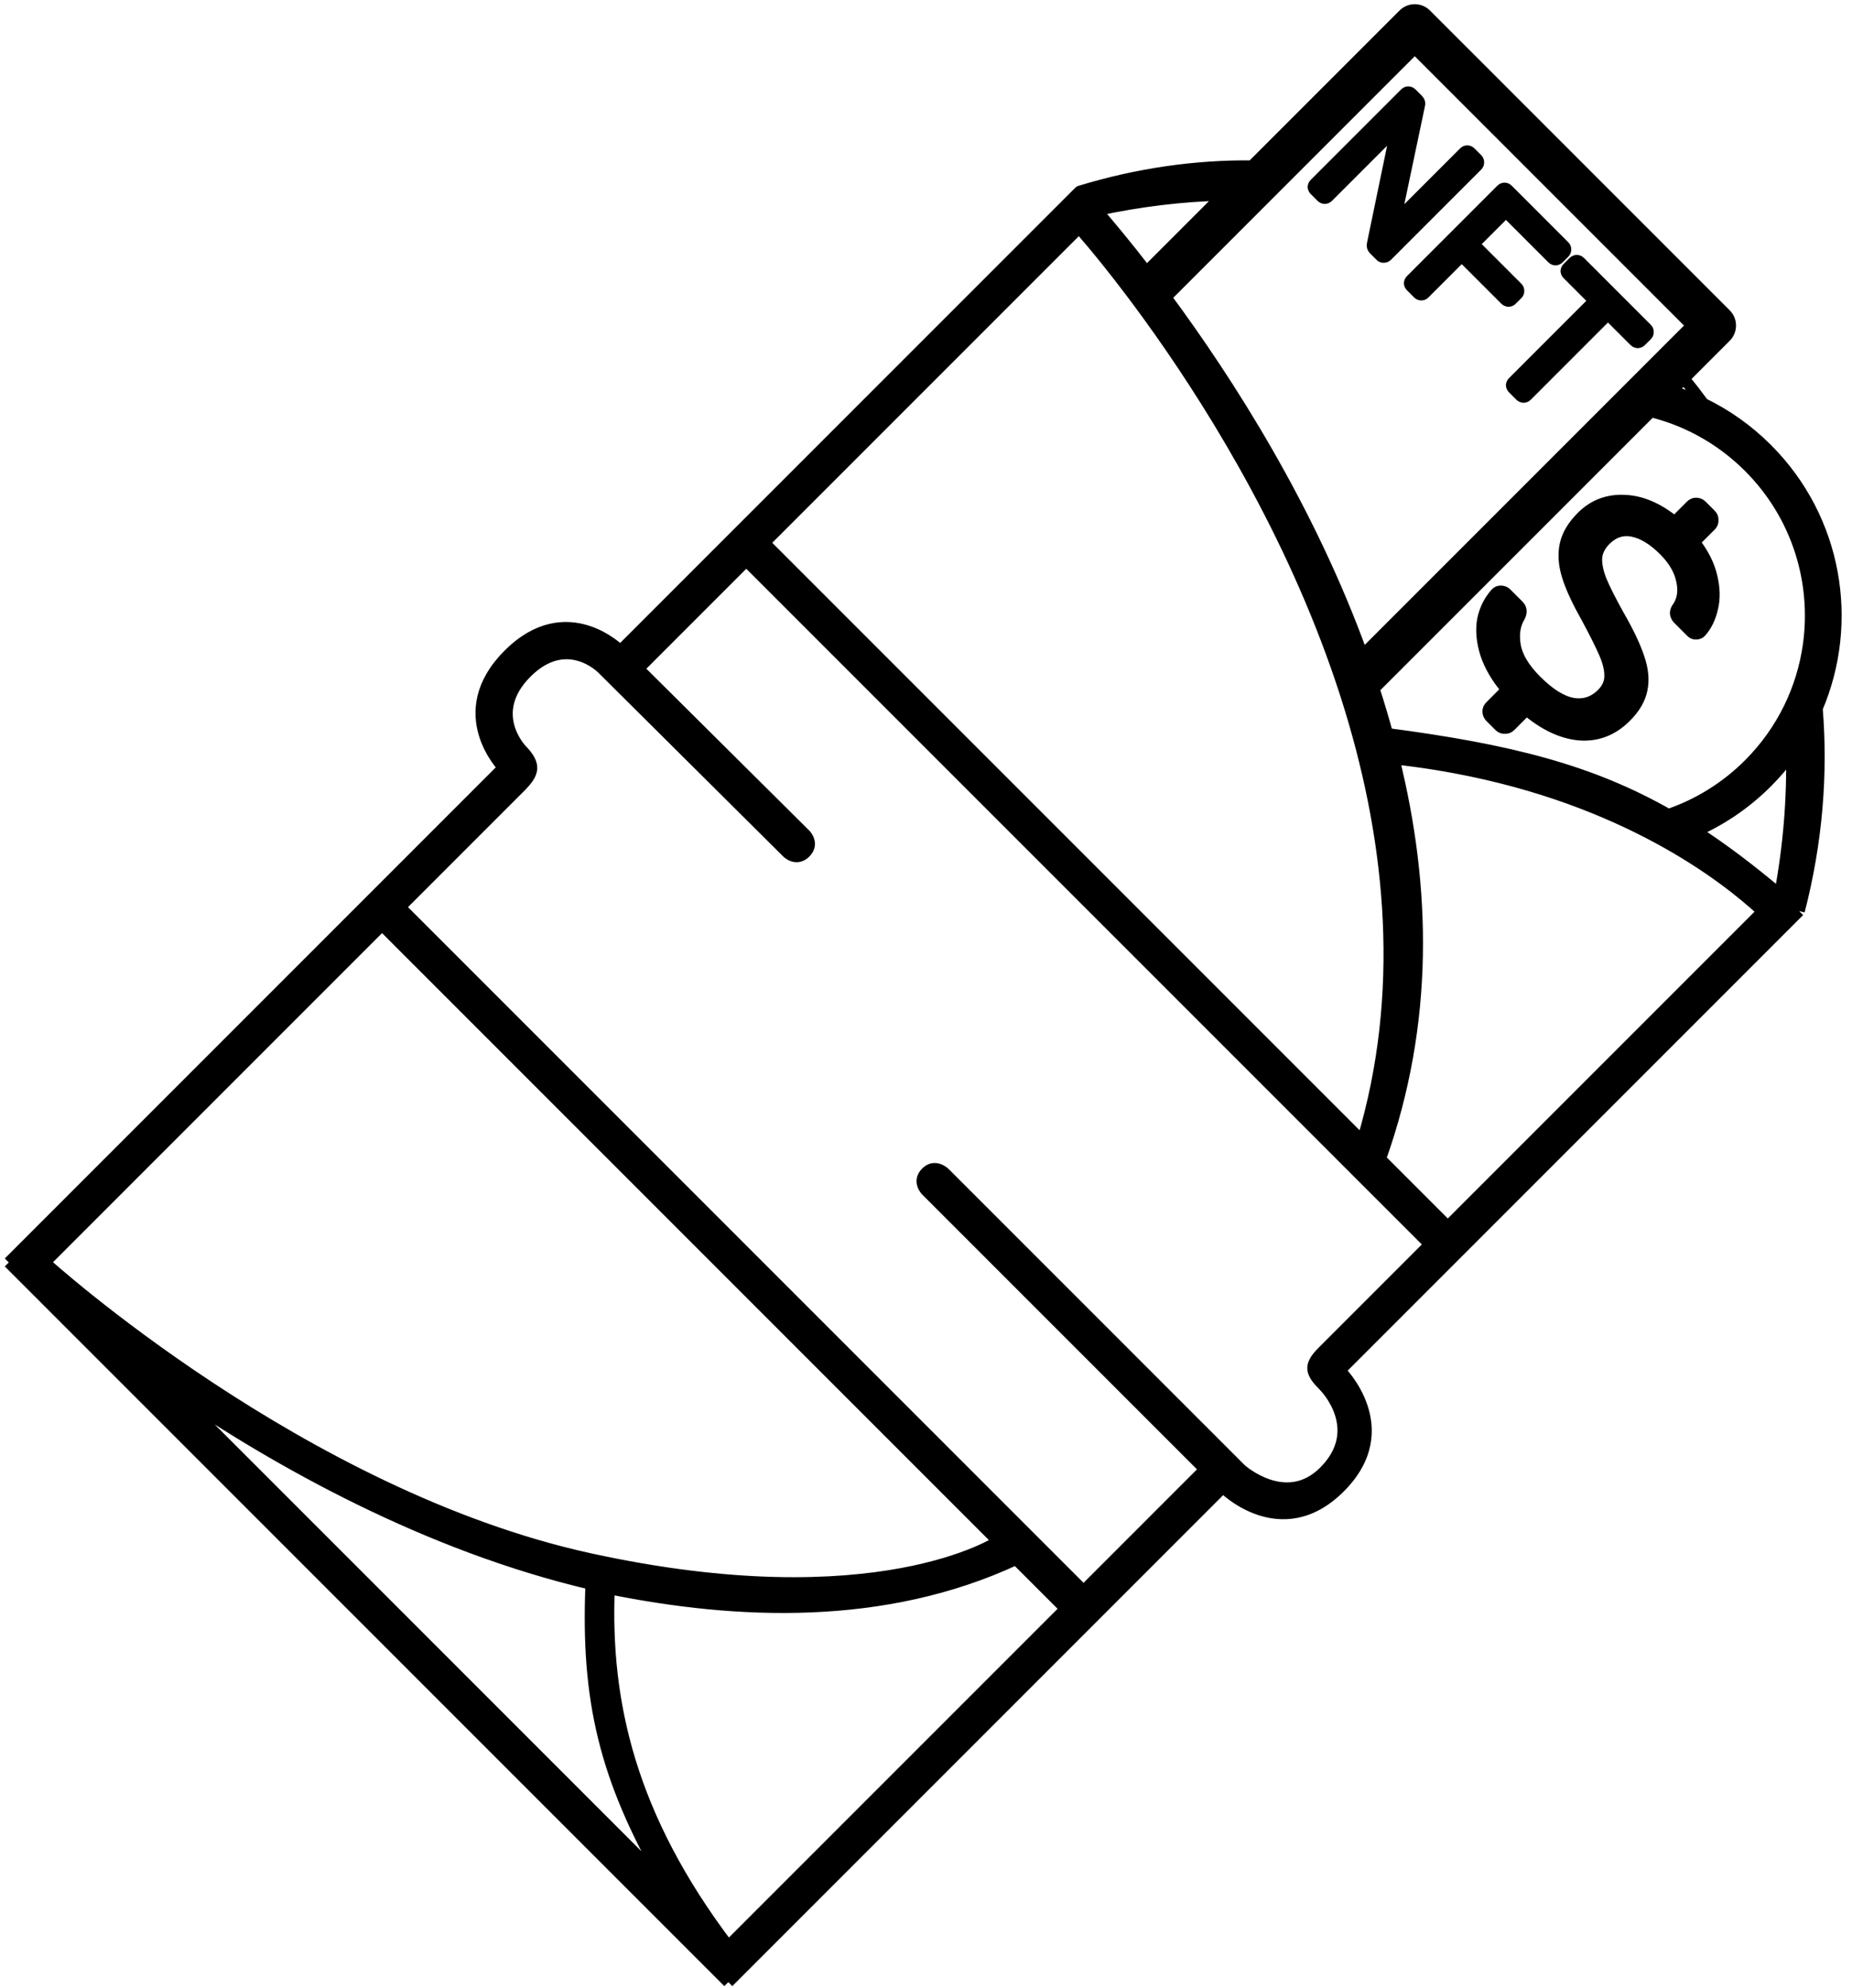 <svg width="164" height="176" viewBox="0 0 164 176" fill="none" xmlns="http://www.w3.org/2000/svg">
<path d="M0.778 111.77L64.493 175.485C64.051 174.839 63.623 174.205 63.208 173.585C61.559 171.116 60.13 168.846 58.898 166.705L15.213 123.02C6.29 116.943 0.778 111.77 0.778 111.77Z" fill="black"/>
<path fill-rule="evenodd" clip-rule="evenodd" d="M116.43 16.832C116.348 16.75 116.303 16.656 116.295 16.55C116.303 16.444 116.348 16.35 116.43 16.269L124.416 8.282C124.506 8.192 124.6 8.147 124.698 8.148C124.812 8.148 124.91 8.189 124.992 8.27L125.556 8.834C125.703 8.981 125.748 9.14 125.691 9.312L123.522 19.619L129.638 13.504C129.728 13.414 129.821 13.369 129.919 13.369C130.034 13.369 130.132 13.41 130.213 13.492L130.802 14.08C130.892 14.17 130.932 14.268 130.924 14.374C130.933 14.48 130.892 14.578 130.802 14.668L122.828 22.642C122.746 22.724 122.648 22.765 122.534 22.765C122.428 22.773 122.334 22.736 122.252 22.654L121.664 22.066C121.541 21.943 121.5 21.788 121.541 21.6L123.661 11.367L117.594 17.433C117.512 17.515 117.415 17.555 117.3 17.555C117.194 17.547 117.1 17.502 117.018 17.42L116.43 16.832ZM124.953 25.355C124.871 25.273 124.826 25.179 124.818 25.073C124.826 24.967 124.87 24.873 124.952 24.791L132.939 16.804C133.029 16.715 133.122 16.67 133.22 16.67C133.335 16.67 133.433 16.711 133.514 16.793L138.515 21.794C138.605 21.884 138.646 21.982 138.638 22.088C138.646 22.194 138.605 22.292 138.516 22.381L138.027 22.871C137.945 22.952 137.847 22.993 137.733 22.993C137.635 22.993 137.541 22.948 137.451 22.858L133.357 18.764L130.507 21.614L134.356 25.462C134.446 25.552 134.487 25.65 134.479 25.756C134.487 25.863 134.446 25.96 134.357 26.05L133.867 26.539C133.786 26.621 133.688 26.662 133.574 26.662C133.468 26.653 133.374 26.608 133.292 26.526L129.443 22.678L126.141 25.98C126.059 26.062 125.961 26.102 125.847 26.102C125.741 26.094 125.647 26.049 125.565 25.967L124.953 25.355ZM133.851 34.106C133.859 34.212 133.904 34.306 133.986 34.388L134.623 35.025C134.705 35.107 134.799 35.152 134.905 35.16C135.019 35.16 135.117 35.119 135.199 35.038L142.39 27.846L144.732 30.187C144.813 30.269 144.907 30.314 145.013 30.322C145.128 30.322 145.225 30.282 145.307 30.2L145.821 29.686C145.91 29.597 145.951 29.499 145.943 29.393C145.951 29.286 145.91 29.188 145.82 29.099L139.912 23.191C139.831 23.109 139.733 23.068 139.618 23.068C139.512 23.076 139.418 23.121 139.337 23.202L138.823 23.716C138.742 23.798 138.697 23.891 138.689 23.997C138.697 24.104 138.742 24.198 138.824 24.279L141.177 26.633L133.985 33.825C133.904 33.906 133.859 34 133.851 34.106Z" fill="black"/>
<path fill-rule="evenodd" clip-rule="evenodd" d="M131.772 62.98C131.773 63.175 131.843 63.342 131.983 63.481L132.779 64.277C132.918 64.417 133.078 64.48 133.259 64.467C133.44 64.481 133.6 64.419 133.738 64.281L135.173 62.846C136.763 64.188 138.331 64.924 139.875 65.055C141.434 65.172 142.802 64.641 143.98 63.463C144.756 62.687 145.226 61.882 145.39 61.048C145.567 60.2 145.48 59.268 145.129 58.251C144.791 57.221 144.188 55.953 143.32 54.447C142.592 53.137 142.074 52.106 141.765 51.354C141.47 50.587 141.342 49.919 141.382 49.349C141.435 48.793 141.698 48.279 142.169 47.808C142.876 47.102 143.681 46.84 144.586 47.024C145.491 47.209 146.418 47.775 147.368 48.725C148.233 49.59 148.758 50.503 148.943 51.464C149.141 52.41 148.991 53.217 148.493 53.882C148.299 54.215 148.349 54.529 148.642 54.822L149.752 55.932C149.892 56.071 150.038 56.135 150.191 56.121C150.358 56.122 150.497 56.067 150.608 55.956C151.106 55.401 151.451 54.693 151.643 53.831C151.848 52.984 151.824 52.045 151.57 51.015C151.33 49.998 150.818 48.988 150.035 47.983L151.491 46.528C151.629 46.39 151.691 46.23 151.677 46.049C151.69 45.868 151.627 45.708 151.487 45.569L150.691 44.773C150.552 44.633 150.384 44.563 150.19 44.562C150.023 44.562 149.87 44.631 149.731 44.769L148.297 46.204C146.804 44.988 145.314 44.356 143.825 44.309C142.35 44.248 141.1 44.73 140.075 45.756C139.299 46.532 138.815 47.337 138.623 48.171C138.432 49.005 138.484 49.916 138.78 50.904C139.075 51.893 139.615 53.084 140.399 54.478C141.184 55.928 141.744 57.043 142.081 57.823C142.418 58.603 142.58 59.278 142.568 59.849C142.571 60.433 142.336 60.96 141.865 61.432C141.13 62.166 140.262 62.448 139.26 62.277C138.272 62.093 137.198 61.421 136.039 60.262C134.964 59.187 134.341 58.149 134.171 57.147C134 56.145 134.136 55.283 134.578 54.561C134.758 54.186 134.722 53.873 134.471 53.622L133.382 52.533C133.256 52.407 133.096 52.344 132.901 52.343C132.734 52.343 132.595 52.398 132.484 52.508C131.889 53.16 131.495 53.944 131.304 54.862C131.14 55.779 131.228 56.781 131.565 57.867C131.917 58.94 132.54 60.006 133.434 61.066L131.979 62.522C131.841 62.66 131.772 62.813 131.772 62.98Z" fill="black"/>
<path fill-rule="evenodd" clip-rule="evenodd" d="M95.604 16.945L65.339 47.209L54.936 57.612C54.936 57.612 50.207 52.784 45.03 57.961C39.853 63.138 44.582 67.966 44.582 67.966L33.084 79.465L0.778 111.77C0.778 111.77 6.29 116.943 15.213 123.02C24.619 129.425 37.816 136.834 52.344 140.246C53.413 140.498 52.869 140.423 53.941 140.641C65.244 142.937 78.298 143.506 89.979 138.053L94.36 142.433L64.493 172.3C55.733 160.751 53.542 150.597 53.941 140.641C52.869 140.423 53.413 140.498 52.344 140.246C51.923 150.469 53.525 157.361 58.898 166.705C60.13 168.846 61.559 171.116 63.208 173.585C63.623 174.205 64.051 174.839 64.493 175.485L95.953 144.026L108.297 131.681C108.297 131.681 113.425 136.908 118.651 131.681C123.877 126.455 118.651 121.328 118.651 121.328L157.677 82.302C157.677 82.302 157.159 81.686 156.094 80.699L128.208 108.584L122.235 102.611C126.535 90.528 126.242 78.533 123.43 67.17C124.064 67.239 124.689 67.315 125.304 67.398C126.526 67.564 127.712 67.755 128.861 67.97C143.955 70.789 152.739 77.588 156.094 80.699C157.159 81.686 157.677 82.302 157.677 82.302L159.319 80.66C158.74 80.151 158.17 79.66 157.607 79.186C155.005 76.989 152.573 75.149 150.161 73.592C149.353 73.071 148.548 72.582 147.74 72.121C140.858 68.203 133.724 66.381 122.855 64.957C122.489 63.613 122.091 62.283 121.666 60.969L146.2 36.435C147.292 36.705 148.364 37.075 149.402 37.545C151.008 38.273 152.532 39.24 153.92 40.448C154.246 40.732 154.566 41.03 154.877 41.341C159.176 45.641 160.933 51.52 160.147 57.11C159.876 59.033 159.305 60.922 158.433 62.701C157.553 64.494 156.368 66.176 154.877 67.667C152.797 69.747 150.347 71.232 147.74 72.121C148.548 72.582 149.353 73.071 150.161 73.592C152.45 72.58 154.594 71.136 156.47 69.26C157.279 68.451 158.007 67.592 158.655 66.694C159.563 65.436 160.313 64.099 160.906 62.712C164.157 55.103 162.678 45.956 156.47 39.748C154.779 38.058 152.871 36.718 150.836 35.729C149.922 35.285 148.983 34.912 148.026 34.609L149.123 33.513L152.818 29.817C153.367 29.268 153.367 28.376 152.818 27.826L126.276 1.285C125.726 0.735 124.835 0.735 124.285 1.285L110.871 14.699C105.906 14.65 100.782 15.362 95.604 16.945ZM53.343 59.205L69.72 75.483C69.72 75.483 70.516 76.279 71.312 75.483C72.109 74.686 71.312 73.89 71.312 73.89L56.529 59.205L66.086 49.648L126.616 110.177L117.108 119.685C115.864 120.929 116.063 121.527 117.257 122.721C117.257 122.721 121.04 126.504 117.257 130.287C113.873 133.672 109.89 130.088 109.89 130.088L83.657 103.855C83.657 103.855 82.811 103.009 82.015 103.806C81.219 104.602 82.015 105.399 82.015 105.399L106.705 130.088L95.953 140.84L35.423 80.311L46.175 69.559C47.306 68.384 47.444 67.693 46.175 66.373C46.175 66.373 43.039 63.138 46.623 59.554C50.207 55.97 53.343 59.205 53.343 59.205ZM88.386 136.46L33.831 81.904L3.964 111.77C3.964 111.77 26.712 132.428 52.198 138.003C77.684 143.578 88.386 136.46 88.386 136.46ZM95.555 20.18L67.679 48.055L120.642 101.018C124.564 87.946 123.208 74.746 119.616 62.909C119.212 61.58 118.78 60.267 118.325 58.973C113.725 45.917 106.688 34.832 101.656 27.897C101.06 27.076 100.492 26.312 99.959 25.611C97.322 22.137 95.555 20.18 95.555 20.18ZM125.281 4.272L149.831 28.822L144.79 33.863L142.736 35.917L120.65 58.003C115.939 44.956 108.718 33.718 103.238 26.315L125.281 4.272ZM108.305 17.265C104.686 17.35 100.944 17.794 97.106 18.628C98.157 19.84 99.697 21.678 101.524 24.047L108.305 17.265Z" fill="black"/>
<path d="M157.607 79.186C158.17 79.66 158.74 80.151 159.319 80.66C160.901 74.548 161.377 68.508 160.906 62.712C160.313 64.099 159.563 65.436 158.655 66.694C158.74 70.743 158.403 74.923 157.607 79.186Z" fill="black"/>
<path d="M0.778 111.77L64.493 175.485M0.778 111.77L33.084 79.465L44.582 67.966C44.582 67.966 39.853 63.138 45.03 57.961C50.207 52.784 54.936 57.612 54.936 57.612L65.339 47.209L95.604 16.945C100.782 15.362 105.906 14.65 110.871 14.699L124.285 1.285C124.835 0.735 125.726 0.735 126.276 1.285L152.818 27.826C153.367 28.376 153.367 29.268 152.818 29.817L149.123 33.513M0.778 111.77C0.778 111.77 6.29 116.943 15.213 123.02M159.319 80.66L157.677 82.302M159.319 80.66C158.74 80.151 158.17 79.66 157.607 79.186M159.319 80.66C160.901 74.548 161.377 68.508 160.906 62.712M64.493 175.485L95.953 144.026L108.297 131.681C108.297 131.681 113.425 136.908 118.651 131.681C123.877 126.455 118.651 121.328 118.651 121.328L157.677 82.302M64.493 175.485C64.051 174.839 63.623 174.205 63.208 173.585C61.559 171.116 60.13 168.846 58.898 166.705M52.344 140.246C53.413 140.498 52.869 140.423 53.941 140.641M52.344 140.246C51.923 150.469 53.525 157.361 58.898 166.705M52.344 140.246C37.816 136.834 24.619 129.425 15.213 123.02M157.677 82.302C157.677 82.302 157.159 81.686 156.094 80.699M157.607 79.186C158.403 74.923 158.74 70.743 158.655 66.694M157.607 79.186C155.005 76.989 152.573 75.149 150.161 73.592M156.094 80.699L128.208 108.584L122.235 102.611C126.535 90.528 126.242 78.533 123.43 67.17C124.064 67.239 124.689 67.315 125.304 67.398C126.526 67.564 127.712 67.755 128.861 67.97C143.955 70.789 152.739 77.588 156.094 80.699ZM53.941 140.641C65.244 142.937 78.298 143.506 89.979 138.053L94.36 142.433L64.493 172.3C55.733 160.751 53.542 150.597 53.941 140.641ZM58.898 166.705L15.213 123.02M119.998 62.637C119.883 62.752 119.754 62.843 119.616 62.909M149.123 33.513C149.712 34.235 150.284 34.974 150.836 35.729M149.123 33.513L148.026 34.609C148.983 34.912 149.922 35.285 150.836 35.729M119.616 62.909C123.208 74.746 124.564 87.946 120.642 101.018L67.679 48.055L95.555 20.18C95.555 20.18 97.322 22.137 99.959 25.611C100.492 26.312 101.06 27.076 101.656 27.897C106.688 34.832 113.725 45.917 118.325 58.973C118.78 60.267 119.212 61.58 119.616 62.909ZM150.836 35.729C152.871 36.718 154.779 38.058 156.47 39.748C162.678 45.956 164.157 55.103 160.906 62.712M160.906 62.712C160.313 64.099 159.563 65.436 158.655 66.694M158.655 66.694C158.007 67.592 157.279 68.451 156.47 69.26C154.594 71.136 152.45 72.58 150.161 73.592M147.74 72.121C150.347 71.232 152.797 69.747 154.877 67.667C156.368 66.176 157.553 64.494 158.433 62.701C159.305 60.922 159.876 59.033 160.147 57.11C160.933 51.52 159.176 45.641 154.877 41.341C154.566 41.03 154.246 40.732 153.92 40.448C152.532 39.24 151.008 38.273 149.402 37.545C148.364 37.075 147.292 36.705 146.2 36.435L121.666 60.969C122.091 62.283 122.489 63.613 122.855 64.957C133.724 66.381 140.858 68.203 147.74 72.121ZM147.74 72.121C148.548 72.582 149.353 73.071 150.161 73.592M71.312 73.89C71.312 73.89 72.109 74.686 71.312 75.483C70.516 76.279 69.72 75.483 69.72 75.483L53.343 59.205C53.343 59.205 50.207 55.97 46.623 59.554C43.039 63.138 46.175 66.373 46.175 66.373C47.444 67.693 47.306 68.384 46.175 69.559L35.423 80.311L95.953 140.84L106.705 130.088L82.015 105.399C82.015 105.399 81.219 104.602 82.015 103.806C82.811 103.009 83.657 103.855 83.657 103.855L109.89 130.088C109.89 130.088 113.873 133.672 117.257 130.287C121.04 126.504 117.257 122.721 117.257 122.721C116.063 121.527 115.864 120.929 117.108 119.685L126.616 110.177L66.086 49.648L56.529 59.205L71.312 73.89ZM33.831 81.904L88.386 136.46C88.386 136.46 77.684 143.578 52.198 138.003C26.712 132.428 3.964 111.77 3.964 111.77L33.831 81.904ZM97.106 18.628C100.944 17.794 104.686 17.35 108.305 17.265L101.524 24.047C99.697 21.678 98.157 19.84 97.106 18.628ZM125.281 4.272L149.831 28.822L144.79 33.863L142.736 35.917L120.65 58.003C115.939 44.956 108.718 33.718 103.238 26.315L125.281 4.272ZM116.295 16.55C116.303 16.656 116.348 16.75 116.43 16.832L117.018 17.42C117.1 17.502 117.194 17.547 117.3 17.555C117.415 17.555 117.512 17.515 117.594 17.433L123.661 11.367L121.541 21.6C121.5 21.788 121.541 21.943 121.664 22.066L122.252 22.654C122.334 22.736 122.428 22.773 122.534 22.765C122.648 22.765 122.746 22.724 122.828 22.642L130.802 14.668C130.892 14.578 130.933 14.48 130.924 14.374C130.932 14.268 130.892 14.17 130.802 14.08L130.213 13.492C130.132 13.41 130.034 13.369 129.919 13.369C129.821 13.369 129.728 13.414 129.638 13.504L123.522 19.619L125.691 9.312C125.748 9.14 125.703 8.981 125.556 8.834L124.992 8.27C124.91 8.189 124.812 8.148 124.698 8.148C124.6 8.147 124.506 8.192 124.416 8.282L116.43 16.269C116.348 16.35 116.303 16.444 116.295 16.55ZM124.818 25.073C124.826 25.179 124.871 25.273 124.953 25.355L125.565 25.967C125.647 26.049 125.741 26.094 125.847 26.102C125.961 26.102 126.059 26.062 126.141 25.98L129.443 22.678L133.292 26.526C133.374 26.608 133.468 26.653 133.574 26.662C133.688 26.662 133.786 26.621 133.867 26.539L134.357 26.05C134.446 25.96 134.487 25.863 134.479 25.756C134.487 25.65 134.446 25.552 134.356 25.462L130.507 21.614L133.357 18.764L137.451 22.858C137.541 22.948 137.635 22.993 137.733 22.993C137.847 22.993 137.945 22.952 138.027 22.871L138.516 22.381C138.605 22.292 138.646 22.194 138.638 22.088C138.646 21.982 138.605 21.884 138.515 21.794L133.514 16.793C133.433 16.711 133.335 16.67 133.22 16.67C133.122 16.67 133.029 16.715 132.939 16.804L124.952 24.791C124.87 24.873 124.826 24.967 124.818 25.073ZM133.986 34.388C133.904 34.306 133.859 34.212 133.851 34.106C133.859 34 133.904 33.906 133.985 33.825L141.177 26.633L138.824 24.279C138.742 24.198 138.697 24.104 138.689 23.997C138.697 23.891 138.742 23.798 138.823 23.716L139.337 23.202C139.418 23.121 139.512 23.076 139.618 23.068C139.733 23.068 139.831 23.109 139.912 23.191L145.82 29.099C145.91 29.188 145.951 29.286 145.943 29.393C145.951 29.499 145.91 29.597 145.821 29.686L145.307 30.2C145.225 30.282 145.128 30.322 145.013 30.322C144.907 30.314 144.813 30.269 144.732 30.187L142.39 27.846L135.199 35.038C135.117 35.119 135.019 35.16 134.905 35.16C134.799 35.152 134.705 35.107 134.623 35.025L133.986 34.388ZM131.983 63.481C131.843 63.342 131.773 63.175 131.772 62.98C131.772 62.813 131.841 62.66 131.979 62.522L133.434 61.066C132.54 60.006 131.917 58.94 131.565 57.867C131.228 56.781 131.14 55.779 131.304 54.862C131.495 53.944 131.889 53.16 132.484 52.508C132.595 52.398 132.734 52.343 132.901 52.343C133.096 52.344 133.256 52.407 133.382 52.533L134.471 53.622C134.722 53.873 134.758 54.186 134.578 54.561C134.136 55.283 134 56.145 134.171 57.147C134.341 58.149 134.964 59.187 136.039 60.262C137.198 61.421 138.272 62.093 139.26 62.277C140.262 62.448 141.13 62.166 141.865 61.432C142.336 60.96 142.571 60.433 142.568 59.849C142.58 59.278 142.418 58.603 142.081 57.823C141.744 57.043 141.184 55.928 140.399 54.478C139.615 53.084 139.075 51.893 138.78 50.904C138.484 49.916 138.432 49.005 138.623 48.171C138.815 47.337 139.299 46.532 140.075 45.756C141.1 44.73 142.35 44.248 143.825 44.309C145.314 44.356 146.804 44.988 148.297 46.204L149.731 44.769C149.87 44.631 150.023 44.562 150.19 44.562C150.384 44.563 150.552 44.633 150.691 44.773L151.487 45.569C151.627 45.708 151.69 45.868 151.677 46.049C151.691 46.23 151.629 46.39 151.491 46.528L150.035 47.983C150.818 48.988 151.33 49.998 151.57 51.015C151.824 52.045 151.848 52.984 151.643 53.831C151.451 54.693 151.106 55.401 150.608 55.956C150.497 56.067 150.358 56.122 150.191 56.121C150.038 56.135 149.892 56.071 149.752 55.932L148.642 54.822C148.349 54.529 148.299 54.215 148.493 53.882C148.991 53.217 149.141 52.41 148.943 51.464C148.758 50.503 148.233 49.59 147.368 48.725C146.418 47.775 145.491 47.209 144.586 47.024C143.681 46.84 142.876 47.102 142.169 47.808C141.698 48.279 141.435 48.793 141.382 49.349C141.342 49.919 141.47 50.587 141.765 51.354C142.074 52.106 142.592 53.137 143.32 54.447C144.188 55.953 144.791 57.221 145.129 58.251C145.48 59.268 145.567 60.2 145.39 61.048C145.226 61.882 144.756 62.687 143.98 63.463C142.802 64.641 141.434 65.172 139.875 65.055C138.331 64.924 136.763 64.188 135.173 62.846L133.738 64.281C133.6 64.419 133.44 64.481 133.259 64.467C133.078 64.48 132.918 64.417 132.779 64.277L131.983 63.481Z" stroke="black" stroke-linejoin="round"/>
</svg>
